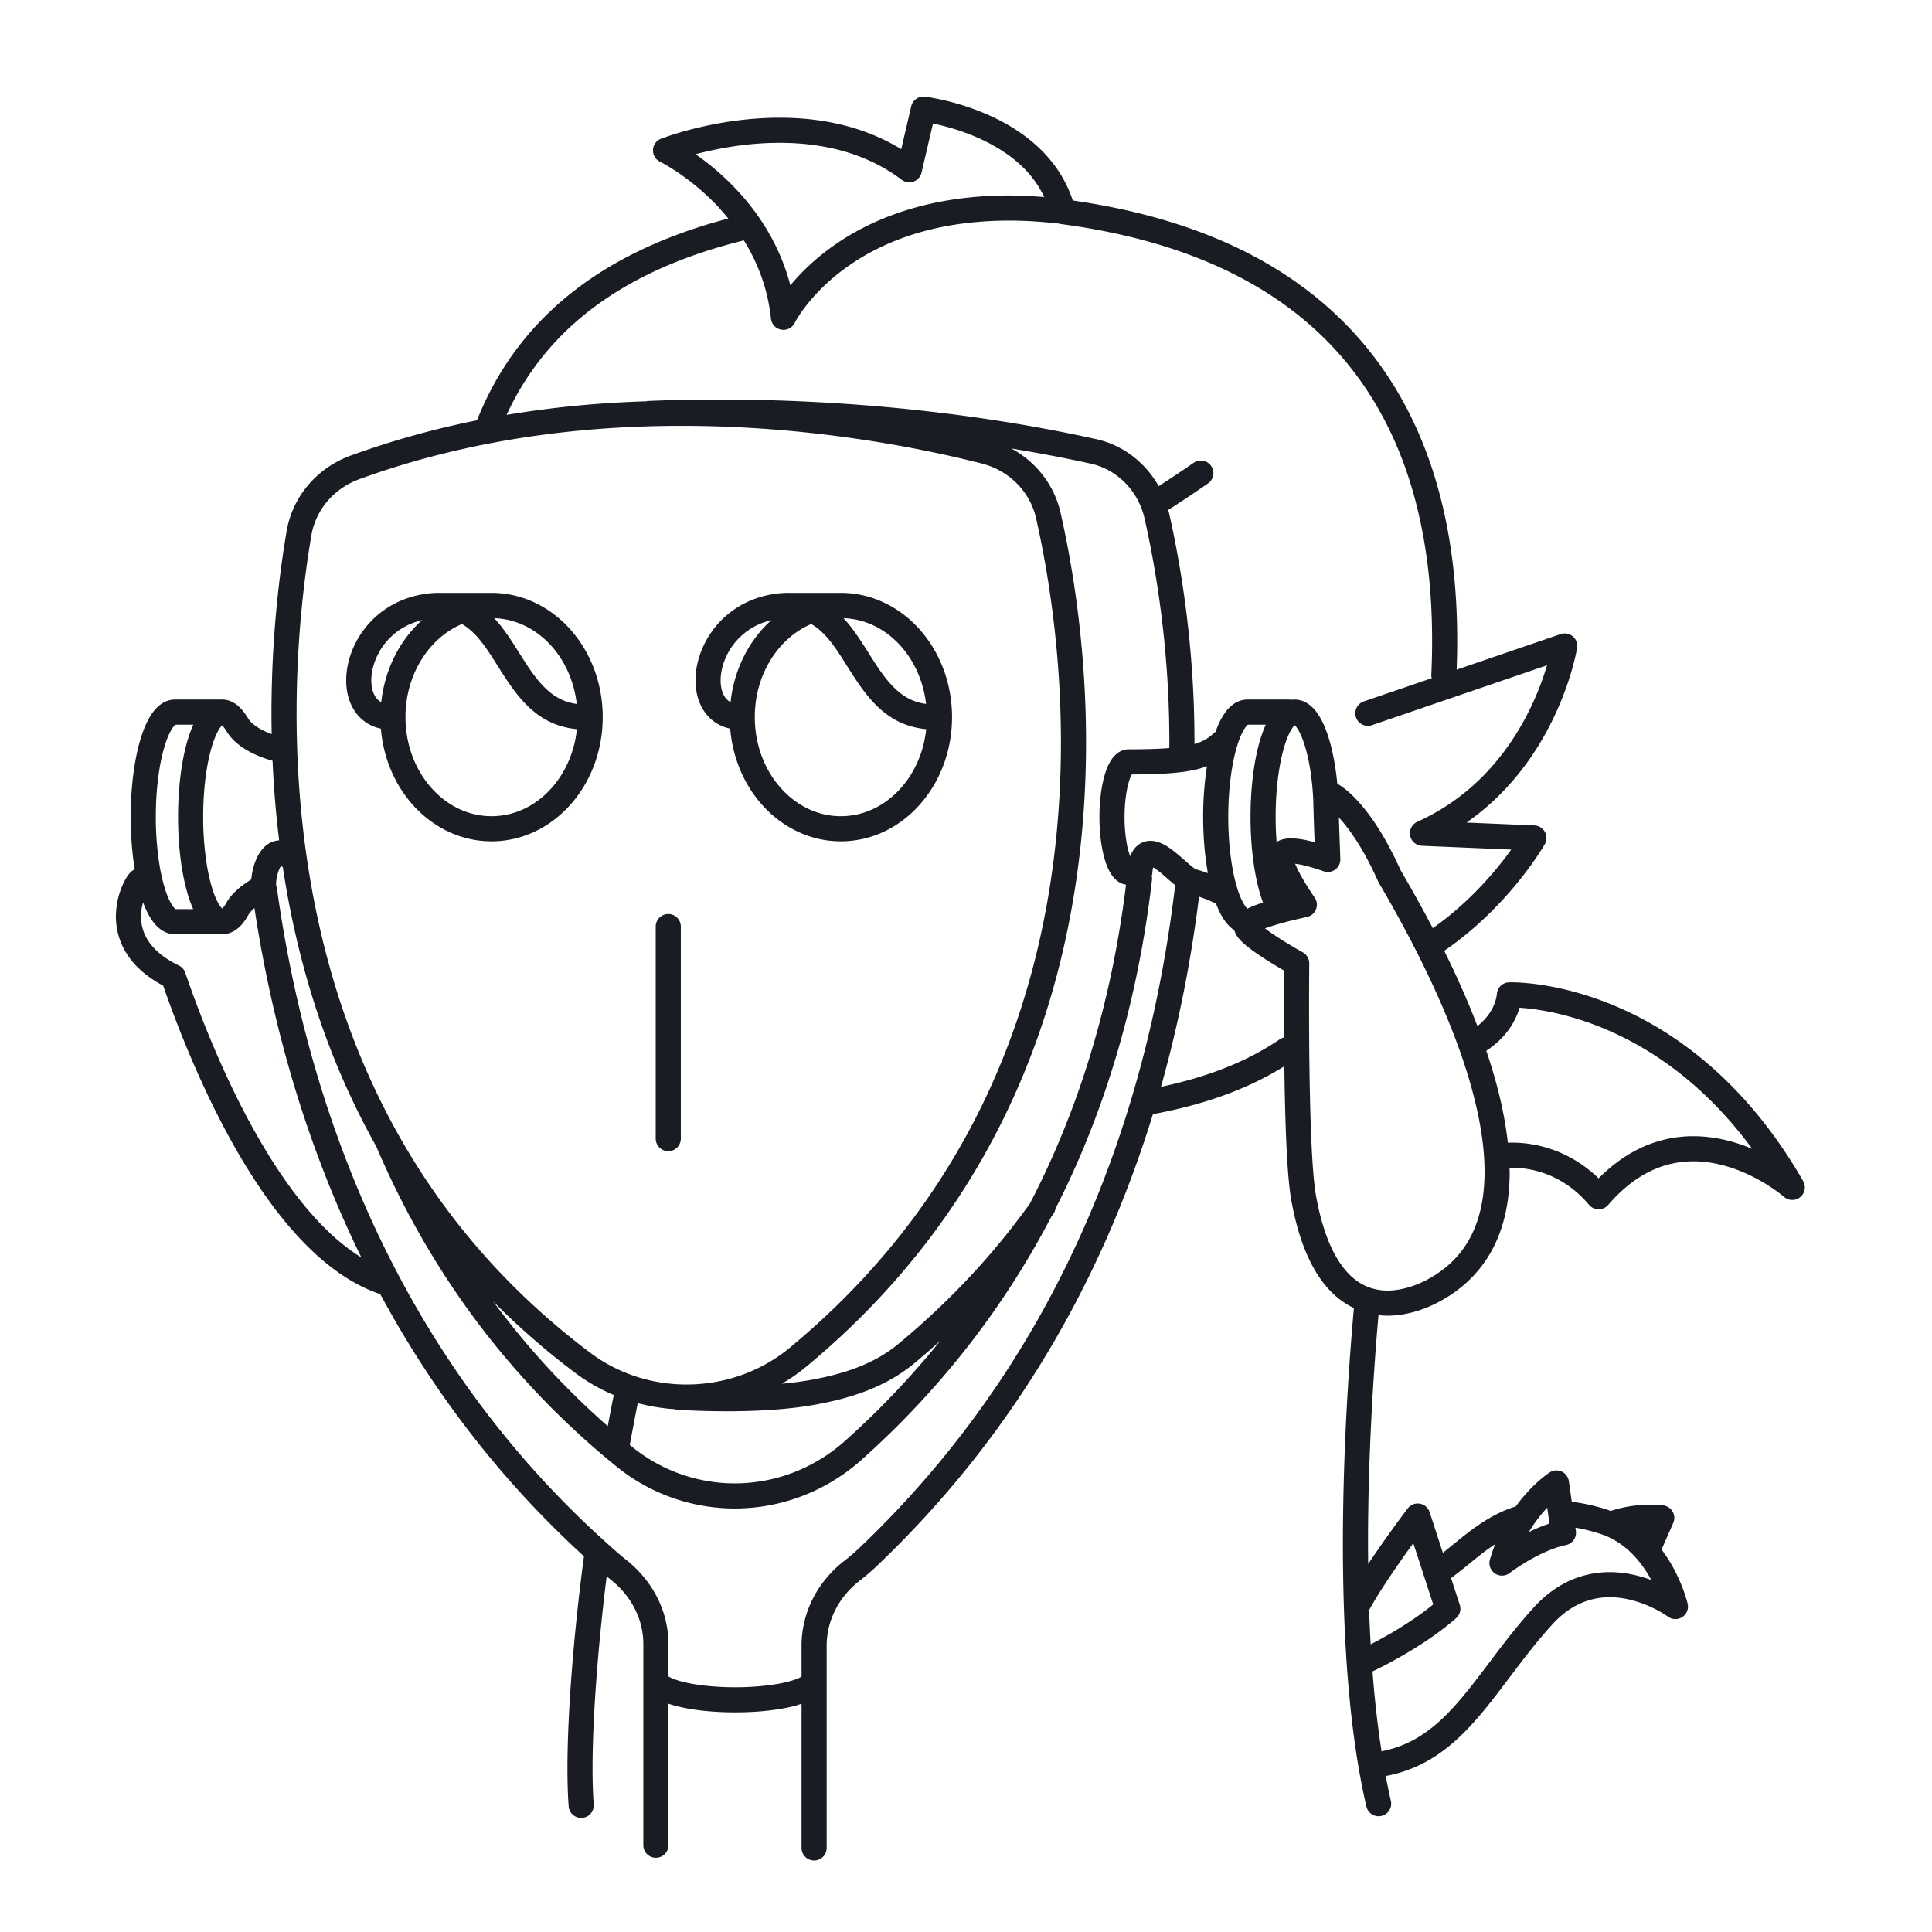 <svg xmlns="http://www.w3.org/2000/svg" width="200" height="200" fill="none"><g fill="#191C22"><path d="M186.667 122.276c-5.694-9.922-12.753-15.114-18.631-17.771-5.88-2.662-10.56-2.819-11.612-2.819-.13 0-.206.002-.221.003a1.3 1.3 0 0 0-1.248 1.231h-.002l-.001.015c-.009.103-.08.673-.426 1.379-.29.586-.776 1.264-1.586 1.905a80.389 80.389 0 0 0-.946-2.366 98.033 98.033 0 0 0-2.488-5.423c6.793-4.668 10.353-10.951 10.412-11.04.223-.393.225-.877.007-1.272a1.304 1.304 0 0 0-1.083-.67l-7.026-.298c4.218-2.94 6.942-6.765 8.65-10.111 2.206-4.32 2.779-7.874 2.795-7.962a1.301 1.301 0 0 0-1.705-1.436l-10.768 3.683c.038-.976.063-1.974.063-3.006-.003-8.512-1.428-18.765-7.298-27.542-2.934-4.383-6.984-8.377-12.461-11.539-5.269-3.043-11.865-5.307-20.039-6.484-.716-2.175-1.941-3.942-3.374-5.33-2.414-2.336-5.381-3.66-7.74-4.431-2.363-.768-4.134-.976-4.193-.983a1.297 1.297 0 0 0-1.417.996l-1.034 4.436c-4.07-2.49-8.58-3.257-12.582-3.256-6.77.006-12.205 2.148-12.292 2.178-.482.189-.803.64-.824 1.158-.02.517.264.993.73 1.22.084.04 2.714 1.364 5.42 4.05.554.55 1.107 1.17 1.646 1.83-7.528 1.981-13.136 4.99-17.253 8.538-4.385 3.775-7.088 8.131-8.763 12.353a89.93 89.93 0 0 0-13.086 3.656c-3.46 1.26-6.004 4.221-6.617 7.799-.724 4.235-1.571 10.89-1.571 18.89 0 .701.008 1.416.022 2.137a7.956 7.956 0 0 1-1.315-.614c-.582-.35-.941-.713-1.119-1.004-.293-.473-.597-.9-1.007-1.27a2.86 2.86 0 0 0-.727-.481 2.305 2.305 0 0 0-.95-.208h-4.903a2.471 2.471 0 0 0-1.39.445c-.666.463-1.094 1.1-1.472 1.847-.556 1.126-.966 2.558-1.259 4.234-.29 1.675-.453 3.587-.453 5.623.002 1.96.15 3.8.421 5.43-.203.097-.297.18-.377.248a2.264 2.264 0 0 0-.314.356c-.284.396-.567.938-.82 1.666a8.134 8.134 0 0 0-.44 2.61 7.126 7.126 0 0 0 1.155 3.914c.778 1.203 1.999 2.317 3.735 3.242 1.472 4.233 4.068 10.924 7.669 17.166 1.873 3.244 4.016 6.367 6.443 8.964 2.427 2.593 5.144 4.677 8.2 5.753.048.016.096.009.144.02 5.214 9.678 12.108 18.953 21.106 27.17-.919 6.825-1.71 15.531-1.71 21.961 0 1.431.038 2.75.126 3.92a1.3 1.3 0 1 0 2.593-.196 50.601 50.601 0 0 1-.12-3.724c-.001-5.705.654-13.458 1.462-19.889.137.114.272.23.412.341 2.123 1.682 3.382 4.094 3.382 6.66v20.837a1.3 1.3 0 0 0 2.6 0v-14.649c.762.257 1.648.456 2.656.606 1.27.186 2.715.29 4.254.29 2.347-.001 4.468-.238 6.096-.652.278-.072.523-.158.773-.241V191.3a1.3 1.3 0 0 0 2.6 0v-20.934c0-2.612 1.268-5.072 3.429-6.743.62-.48 1.223-.996 1.805-1.551 14.768-14.078 23.546-30.491 28.549-46.759.032-.003.062.008.094.002 5.948-1.1 10.267-2.916 13.5-4.939.02 1.528.049 3.096.09 4.619.052 1.892.124 3.712.224 5.293.101 1.585.225 2.92.4 3.905.796 4.454 2.171 7.433 3.963 9.353a8.438 8.438 0 0 0 2.526 1.866c-.517 5.749-1.139 14.791-1.139 24.42.002 9.33.578 19.19 2.433 27.177a1.299 1.299 0 0 0 1.56.971c.7-.162 1.135-.861.972-1.56a63.553 63.553 0 0 1-.538-2.599c.059-.004.116.012.175 0a14.097 14.097 0 0 0 5.375-2.301c2.32-1.618 4.141-3.787 5.941-6.119 1.799-2.336 3.58-4.85 5.759-7.241 1.008-1.107 2.023-1.796 3.016-2.223a7.341 7.341 0 0 1 2.926-.591c1.62-.002 3.153.497 4.27 1.011a12.433 12.433 0 0 1 1.66.925l.081.056.015.011.001.001a1.299 1.299 0 0 0 2.041-1.339c-.02-.078-.446-1.908-1.667-4.038a15.328 15.328 0 0 0-1.033-1.567l1.211-2.753a1.303 1.303 0 0 0-1-1.81c-.05-.007-.573-.082-1.394-.082a13.368 13.368 0 0 0-4.097.653c-.098-.035-.187-.08-.287-.112a20.074 20.074 0 0 0-3.728-.842l-.3-2.125a1.303 1.303 0 0 0-.747-1.001 1.303 1.303 0 0 0-1.246.091c-.074.048-1.173.767-2.485 2.244-.339.382-.692.818-1.045 1.304-.045.01-.09.002-.135.017-1.841.612-3.344 1.58-4.646 2.564-1.006.762-1.9 1.532-2.741 2.19l-1.367-4.204a1.296 1.296 0 0 0-1.02-.88 1.296 1.296 0 0 0-1.252.496c-.005.007-1.107 1.46-2.442 3.346-.533.753-1.097 1.574-1.649 2.4-.007-.691-.017-1.384-.017-2.07 0-9.245.581-17.983 1.085-23.692.318.035.634.058.945.058 2.156-.006 4.096-.756 5.544-1.557l-.632-1.136.632 1.136c2.566-1.422 4.385-3.41 5.509-5.718 1.128-2.308 1.581-4.906 1.581-7.617 0-.137-.015-.277-.017-.415.086-.002.166-.009.256-.009 1.122 0 2.487.205 3.877.784 1.391.582 2.812 1.529 4.099 3.058a1.302 1.302 0 0 0 1.981.011c1.511-1.757 3.032-2.874 4.51-3.562a10.099 10.099 0 0 1 4.319-.954c2.529-.004 4.899.906 6.627 1.845.863.467 1.563.937 2.041 1.285.239.173.422.317.542.414l.133.109.029.025.003.003.002.001a1.301 1.301 0 0 0 1.984-1.625ZM72.009 15.963c2.097-.553 5.24-1.182 8.704-1.178 4.184 0 8.772.904 12.635 3.828a1.303 1.303 0 0 0 2.05-.742l1.185-5.082c1.175.242 3.11.74 5.096 1.68 1.513.713 3.048 1.676 4.313 2.941a10.68 10.68 0 0 1 2.107 2.99 47.156 47.156 0 0 0-3.634-.164c-9.184-.006-15.35 2.94-19.163 5.932a22.873 22.873 0 0 0-3.486 3.367c-1.229-4.733-3.877-8.289-6.38-10.73a27.74 27.74 0 0 0-3.427-2.842ZM59.837 33.129c3.956-3.407 9.461-6.35 17.17-8.243 1.377 2.223 2.465 4.9 2.803 8.098a1.297 1.297 0 0 0 1.066 1.143 1.296 1.296 0 0 0 1.392-.704c.025-.05 1.377-2.71 4.798-5.333 3.426-2.621 8.903-5.248 17.399-5.254 1.616 0 3.348.103 5.189.315.034.007.062.028.097.033 8.353 1.097 14.903 3.338 20.04 6.305 7.701 4.454 12.27 10.534 14.974 17.085 2.698 6.548 3.488 13.573 3.486 19.744 0 1.239-.031 2.442-.085 3.6-.005.102.027.193.044.288l-7.03 2.405a1.3 1.3 0 1 0 .842 2.46h-.001l18.128-6.201a29.471 29.471 0 0 1-2.192 5.359c-2.059 3.883-5.51 8.26-11.238 10.843a1.303 1.303 0 0 0-.742 1.431c.114.59.621 1.028 1.221 1.053l9.242.393c-1.465 2.043-4.229 5.405-8.12 8.136a139.036 139.036 0 0 0-3.323-5.985c-1.562-3.485-3.123-5.74-4.414-7.154-.651-.712-1.231-1.211-1.725-1.553a5.425 5.425 0 0 0-.42-.26c-.167-1.734-.458-3.302-.852-4.614-.326-1.07-.71-1.973-1.227-2.704a3.792 3.792 0 0 0-.943-.953 2.47 2.47 0 0 0-1.389-.445 2.23 2.23 0 0 0-.37.031c-.052-.006-.098-.03-.152-.03h-4.381a2.464 2.464 0 0 0-1.364.427c-.566.381-.955.894-1.295 1.483-.244.429-.45.923-.641 1.448-.05.037-.109.055-.155.1a4.369 4.369 0 0 1-1.065.774 5.417 5.417 0 0 1-.955.367l.002-.266c0-10.108-1.477-18.558-2.64-23.683-.022-.095-.059-.184-.084-.278a126.446 126.446 0 0 0 4.124-2.744 1.3 1.3 0 1 0-1.483-2.136 123.968 123.968 0 0 1-3.622 2.417c-1.349-2.402-3.646-4.241-6.49-4.872-13.093-2.891-26.696-4.094-38.99-4.095-2.535 0-5.015.051-7.424.15-.046.002-.084.025-.129.032-4.657.143-9.516.576-14.466 1.408a28.541 28.541 0 0 1 7.39-9.821Zm63.945 56.853c-.059-.025-.333-.218-.636-.48-.472-.4-1.06-.953-1.693-1.44a6.715 6.715 0 0 0-1.024-.664c-.372-.185-.793-.35-1.331-.356a2.086 2.086 0 0 0-1.06.283c-.512.301-.829.78-1.015 1.262-.008.02-.01.043-.018.064a6.924 6.924 0 0 1-.344-1.233 15.317 15.317 0 0 1-.247-2.83c-.002-1.471.187-2.805.45-3.668a3.67 3.67 0 0 1 .303-.752c2.854-.01 4.852-.122 6.441-.458.482-.103.92-.237 1.336-.39a33.893 33.893 0 0 0-.394 5.246c.002 2.12.177 4.098.491 5.822a22.576 22.576 0 0 0-1.259-.406Zm-60.869 57.653a81.546 81.546 0 0 1-11.864-12.918 77.676 77.676 0 0 0 8.48 7.392 18.761 18.761 0 0 0 4.05 2.32c-.03.076-.077.141-.093.224-.185.94-.377 1.948-.573 2.982Zm3.106-2.386c1.256.336 2.537.548 3.826.629.062.013.115.045.18.05.022.001 2.232.165 5.22.166 2.675-.002 5.965-.129 8.912-.642 3.61-.632 7.365-1.734 10.488-4.318.93-.77 1.823-1.553 2.698-2.342a87.552 87.552 0 0 1-9.863 10.368c-3.274 2.925-7.344 4.397-11.417 4.398a16.836 16.836 0 0 1-10.646-3.798c-.076-.062-.147-.125-.222-.186.282-1.529.56-2.98.824-4.325Zm42.52-24.597a86.606 86.606 0 0 1-1.926 3.939c-3.632 5.071-8.108 9.972-13.626 14.541-2.592 2.151-5.862 3.164-9.277 3.759a35.77 35.77 0 0 1-2.773.351 18.91 18.91 0 0 0 2.484-1.727c11.77-9.743 19.041-21.058 23.345-32.354 4.307-11.297 5.661-22.572 5.662-32.308-.001-10.165-1.477-18.659-2.64-23.785-.651-2.865-2.536-5.253-5.088-6.64 2.744.457 5.483.967 8.195 1.566 2.809.614 4.955 2.891 5.581 5.65 1.132 4.985 2.576 13.253 2.575 23.107 0 .227-.003.459-.005.688-1.111.09-2.485.13-4.207.13-.415-.002-.8.15-1.077.34-.49.344-.752.762-.982 1.21-.332.676-.556 1.476-.718 2.4-.16.922-.248 1.962-.248 3.068.002 1.687.199 3.212.561 4.418.185.606.402 1.133.734 1.605.169.234.371.46.653.654.215.149.496.27.805.317-1.156 9.383-3.572 19.337-8.028 29.071Zm20.882-26.725c-.097.045-.188.093-.281.14-.085-.072-.235-.233-.402-.527a7.463 7.463 0 0 1-.587-1.369c-.595-1.79-1.004-4.547-1.001-7.605-.002-2.951.377-5.62.94-7.414.264-.855.579-1.506.835-1.851.122-.168.223-.256.265-.284h1.842c-.486 1.077-.858 2.393-1.126 3.926-.29 1.675-.452 3.587-.452 5.623 0 1.985.154 3.853.431 5.498.216 1.27.501 2.4.861 3.37-.466.152-.92.312-1.325.493Zm4.234-7.139a3.285 3.285 0 0 0-1.008.14 2.198 2.198 0 0 0-.494.236c-.064-.83-.1-1.7-.099-2.598-.003-2.888.36-5.504.903-7.296.266-.893.588-1.578.854-1.945.089-.126.16-.2.216-.25.026.023.051.044.085.084.179.198.431.61.66 1.18.349.856.665 2.06.883 3.47.142.91.239 1.916.294 2.972.015.784.057 2.084.1 3.32l.038 1.082a14.976 14.976 0 0 0-.986-.233 7.72 7.72 0 0 0-1.446-.162ZM32.237 55.405c.446-2.62 2.326-4.839 4.945-5.795 11.36-4.144 22.958-5.527 33.353-5.527 13.434 0 24.85 2.311 31.096 3.901l.321-1.26-.32 1.26c2.845.724 5 2.924 5.62 5.66 1.132 4.983 2.576 13.296 2.576 23.21 0 9.496-1.325 20.455-5.491 31.381-4.169 10.928-11.165 21.828-22.574 31.278-3.05 2.527-6.869 3.812-10.695 3.812-3.53 0-7.051-1.093-9.975-3.293-12.612-9.493-20.186-21.113-24.639-32.837-4.448-11.721-5.752-23.547-5.751-33.338 0-7.816.829-14.331 1.534-18.452Zm-6.77 22.201c.775.468 1.697.848 2.748 1.153.116 2.647.335 5.403.684 8.237a2.291 2.291 0 0 0-.855.21c-.513.25-.853.622-1.106.99-.377.559-.59 1.153-.738 1.716a6.872 6.872 0 0 0-.186 1.128c-.458.284-.887.577-1.25.882-.538.46-.97.92-1.28 1.454l-.019.033c-.178.337-.352.552-.458.647-.026-.024-.05-.044-.086-.084-.179-.199-.43-.61-.66-1.18-.348-.856-.664-2.06-.882-3.47a31.39 31.39 0 0 1-.346-4.756c-.002-2.888.36-5.504.904-7.296.266-.893.588-1.578.854-1.945.08-.115.147-.186.202-.238.11.113.291.328.485.653.465.75 1.15 1.359 1.989 1.866Zm-8.433-.336c.266-.893.588-1.578.854-1.945.127-.181.236-.278.281-.308h1.843c-.486 1.077-.858 2.393-1.126 3.926-.29 1.675-.452 3.587-.452 5.623.002 3.104.372 5.912 1.014 8.046.165.544.347 1.044.552 1.502h-1.83a.741.741 0 0 1-.152-.142c-.179-.199-.43-.61-.66-1.18-.349-.856-.665-2.06-.883-3.47a31.39 31.39 0 0 1-.345-4.756c-.002-2.888.36-5.504.904-7.296ZM32.9 126.386c-3.36-3.589-6.285-8.479-8.608-13.236-2.326-4.758-4.062-9.381-5.115-12.454a1.297 1.297 0 0 0-.662-.748c-1.67-.813-2.623-1.716-3.178-2.571a4.51 4.51 0 0 1-.738-2.501 5.397 5.397 0 0 1 .213-1.463c.267.726.576 1.363.958 1.903a3.8 3.8 0 0 0 .943.953c.378.26.868.447 1.39.444h4.786c.012 0 .022-.006.034-.006.028 0 .055.007.083.007.68.001 1.277-.307 1.702-.688.425-.378.745-.837 1.028-1.357h.002c.07-.127.284-.388.602-.67 1.72 11.357 4.97 23.356 10.476 34.95.195.411.4.82.602 1.231-1.564-.962-3.079-2.252-4.518-3.794Zm56.115 33.804c-.517.493-1.051.951-1.6 1.376-2.752 2.121-4.44 5.334-4.44 8.8v3.194a2.86 2.86 0 0 1-.499.242c-.584.231-1.501.458-2.601.613a27.348 27.348 0 0 1-3.769.247c-2.162.002-4.124-.229-5.451-.571-.66-.166-1.165-.371-1.4-.517l-.06-.041v-3.355c0-3.434-1.687-6.583-4.368-8.699-.23-.182-.458-.371-.685-.567l.002.001c-11.272-9.763-19.329-21.182-24.98-33.08-5.65-11.897-8.888-24.273-10.502-35.915-.01-.07-.046-.124-.066-.189a1.289 1.289 0 0 0-.023-.216h.01l-.002-.053c0-.12.022-.374.077-.641.077-.404.238-.862.39-1.101.02-.033.034-.049.052-.072.036.023.07.043.121.086.017.014.038.017.055.03.899 5.933 2.391 12.146 4.747 18.355a78.38 78.38 0 0 0 4.93 10.563c.005.011.003.023.008.033 5.071 11.847 12.923 23.41 24.816 33.065a19.433 19.433 0 0 0 12.285 4.38c4.7.001 9.397-1.706 13.15-5.059 8.642-7.723 14.997-16.298 19.611-25.127.075-.105.156-.21.231-.316a1.28 1.28 0 0 0 .209-.539 90.356 90.356 0 0 0 1.639-3.382c4.721-10.314 7.216-20.84 8.356-30.68a1.254 1.254 0 0 0-.034-.397c.019-.074.055-.14.061-.22.017-.28.053-.491.089-.651.084.048.174.103.274.175.455.318 1.016.826 1.555 1.298.15.131.302.248.452.371-2.702 22.711-11.231 48.149-32.64 68.559Zm43.47-52.606c-2.814 1.926-6.699 3.742-12.299 4.922 1.878-6.667 3.141-13.285 3.94-19.684.466.164.863.32 1.164.45.257.112.452.205.578.268l.017.009c.278.727.596 1.362 1 1.896.249.326.537.617.895.851.041.153.094.286.149.394.191.348.402.57.636.801.407.393.902.768 1.44 1.146 1.026.717 2.201 1.418 2.922 1.835a484.938 484.938 0 0 0-.003 6.926 1.27 1.27 0 0 0-.439.186Zm27.684 48.493.232 1.642a15.67 15.67 0 0 0-2.131.877 14.64 14.64 0 0 1 1.605-2.201c.101-.114.197-.215.294-.318Zm-6.497 4.551c.361-.273.73-.53 1.106-.776a17.43 17.43 0 0 0-.545 1.6 1.299 1.299 0 0 0 2.043 1.384l.026-.019a20.99 20.99 0 0 1 2.075-1.346c1.1-.631 2.5-1.28 3.73-1.526a1.301 1.301 0 0 0 1.028-1.455l-.049-.35a18.64 18.64 0 0 1 2.554.637c1.24.399 2.256 1.064 3.106 1.864.943.886 1.666 1.942 2.198 2.921-1.203-.446-2.675-.814-4.309-.816a9.967 9.967 0 0 0-3.951.801c-1.347.577-2.681 1.507-3.914 2.863-3.079 3.387-5.312 6.858-7.635 9.562-1.16 1.355-2.335 2.516-3.627 3.414-1.294.898-2.7 1.545-4.399 1.885-.033.007-.058.029-.091.039a107.44 107.44 0 0 1-.935-8.285 44.41 44.41 0 0 0 2.954-1.556c1.709-.979 3.863-2.343 5.7-3.959a1.3 1.3 0 0 0 .377-1.377l-.902-2.776c1.194-.863 2.293-1.849 3.46-2.729Zm-8.268.376c.317-.449.621-.872.901-1.257l2.062 6.344c-1.495 1.215-3.211 2.315-4.622 3.122-.73.418-1.368.756-1.854 1.005a164.547 164.547 0 0 1-.16-3.536c.858-1.595 2.377-3.85 3.673-5.678Zm6.959-33.223c-.913 1.854-2.305 3.397-4.437 4.588-1.171.656-2.756 1.234-4.28 1.229a5.489 5.489 0 0 1-2.103-.401c-1.023-.425-2.037-1.209-2.982-2.689-.941-1.479-1.783-3.663-2.336-6.771-.142-.794-.268-2.08-.364-3.612-.291-4.613-.347-11.517-.347-15.979 0-1.314.005-2.418.01-3.193.004-.775.009-1.218.009-1.22a1.303 1.303 0 0 0-.671-1.15l-.212-.12a46.375 46.375 0 0 1-2.777-1.698 18.426 18.426 0 0 1-.92-.656c.233-.088.494-.177.767-.263a35.81 35.81 0 0 1 2.393-.652 47.11 47.11 0 0 1 1.174-.265c.429-.09.784-.387.945-.795a1.298 1.298 0 0 0-.145-1.227l-.023-.032a28.983 28.983 0 0 1-1.244-1.968 13.325 13.325 0 0 1-.696-1.367c-.019-.043-.032-.081-.049-.123.162.02.341.048.526.085.56.109 1.174.283 1.636.429.231.073.425.139.56.186l.154.054.048.017a1.3 1.3 0 0 0 1.752-1.267c0-.003-.052-1.385-.105-2.91l-.046-1.379c1.079 1.164 2.55 3.217 4.056 6.6l.066.13c1.828 3.114 4.586 8.05 6.874 13.497 2.292 5.443 4.092 11.407 4.084 16.447.001 2.425-.408 4.62-1.317 6.475Zm17.526-8.966c-1.495.695-2.979 1.735-4.404 3.169a13.12 13.12 0 0 0-4.089-2.717 12.754 12.754 0 0 0-4.877-.985c-.149 0-.287.01-.429.015-.342-3.132-1.158-6.363-2.232-9.526 1.717-1.112 2.666-2.511 3.149-3.632.128-.296.224-.571.299-.82 1.682.11 5.307.583 9.656 2.554 4.461 2.026 9.689 5.611 14.425 12.053-1.72-.724-3.793-1.304-6.082-1.307a12.733 12.733 0 0 0-5.416 1.196Z"/><path d="M38.473 75.116c.3.138.62.243.956.313.25 3.03 1.436 5.77 3.262 7.84 2.058 2.336 4.968 3.826 8.193 3.824 3.225.002 6.135-1.488 8.193-3.824 2.064-2.338 3.315-5.531 3.316-9.034 0-3.504-1.252-6.697-3.316-9.035-2.058-2.336-4.968-3.827-8.193-3.825H45.484c-.018 0-.035-.003-.054-.003-.361 0-.734.023-1.117.069-2.766.326-4.925 1.657-6.337 3.353-1.416 1.7-2.133 3.737-2.138 5.633.001 1.275.331 2.522 1.124 3.51.395.49.908.902 1.511 1.179Zm18.655 6.431c-1.636 1.847-3.831 2.945-6.244 2.946-2.413-.001-4.607-1.099-6.244-2.946-1.632-1.846-2.665-4.432-2.665-7.312-.003-4.483 2.506-8.235 5.847-9.635.78.45 1.474 1.128 2.147 2.017 1.204 1.573 2.261 3.695 3.791 5.535.769.917 1.676 1.77 2.811 2.391.91.501 1.969.828 3.15.94-.251 2.374-1.201 4.49-2.593 6.064Zm0-14.626c1.368 1.549 2.307 3.621 2.577 5.948a5.53 5.53 0 0 1-1.317-.337c-1.095-.44-1.978-1.225-2.814-2.269-1.258-1.558-2.303-3.652-3.736-5.48a13.295 13.295 0 0 0-.685-.792c2.306.08 4.4 1.153 5.975 2.93Zm-17.158-.458c.874-1.038 2.093-1.878 3.728-2.27-2.313 2.067-3.864 5.087-4.231 8.496a1.688 1.688 0 0 1-.704-.729c-.2-.384-.326-.915-.325-1.533-.005-1.223.502-2.742 1.532-3.964ZM74.634 75.116c.3.138.62.243.956.313.25 3.03 1.436 5.77 3.262 7.84 2.058 2.336 4.968 3.826 8.193 3.824 3.225.002 6.135-1.488 8.193-3.825 2.064-2.337 3.315-5.53 3.316-9.033 0-3.504-1.252-6.697-3.316-9.035-2.058-2.336-4.968-3.827-8.193-3.825h-5.399c-.019 0-.036-.003-.055-.003-.361 0-.734.023-1.117.069-2.766.326-4.925 1.657-6.337 3.353-1.415 1.7-2.133 3.737-2.138 5.633.002 1.275.331 2.522 1.124 3.51.395.49.908.902 1.511 1.179Zm18.655 6.431c-1.636 1.847-3.83 2.945-6.244 2.946-2.413-.001-4.607-1.099-6.244-2.946-1.632-1.846-2.665-4.432-2.665-7.312-.003-4.483 2.506-8.235 5.847-9.635.78.45 1.474 1.128 2.147 2.017 1.204 1.573 2.261 3.695 3.791 5.535.769.917 1.676 1.77 2.811 2.391.91.501 1.969.828 3.15.94-.251 2.374-1.201 4.49-2.593 6.064Zm0-14.626c1.368 1.549 2.307 3.621 2.577 5.948a5.53 5.53 0 0 1-1.317-.337c-1.095-.44-1.978-1.225-2.814-2.269-1.258-1.558-2.303-3.652-3.736-5.48a13.297 13.297 0 0 0-.685-.792c2.306.08 4.4 1.152 5.975 2.93Zm-17.158-.458c.874-1.038 2.093-1.878 3.728-2.27-2.313 2.067-3.864 5.087-4.231 8.496a1.689 1.689 0 0 1-.704-.729c-.2-.384-.326-.915-.325-1.533-.005-1.223.502-2.742 1.532-3.964ZM69.179 119.169a1.3 1.3 0 0 0 1.3-1.3V95.92a1.3 1.3 0 1 0-2.6 0v21.949a1.3 1.3 0 0 0 1.3 1.3Z"/></g></svg>